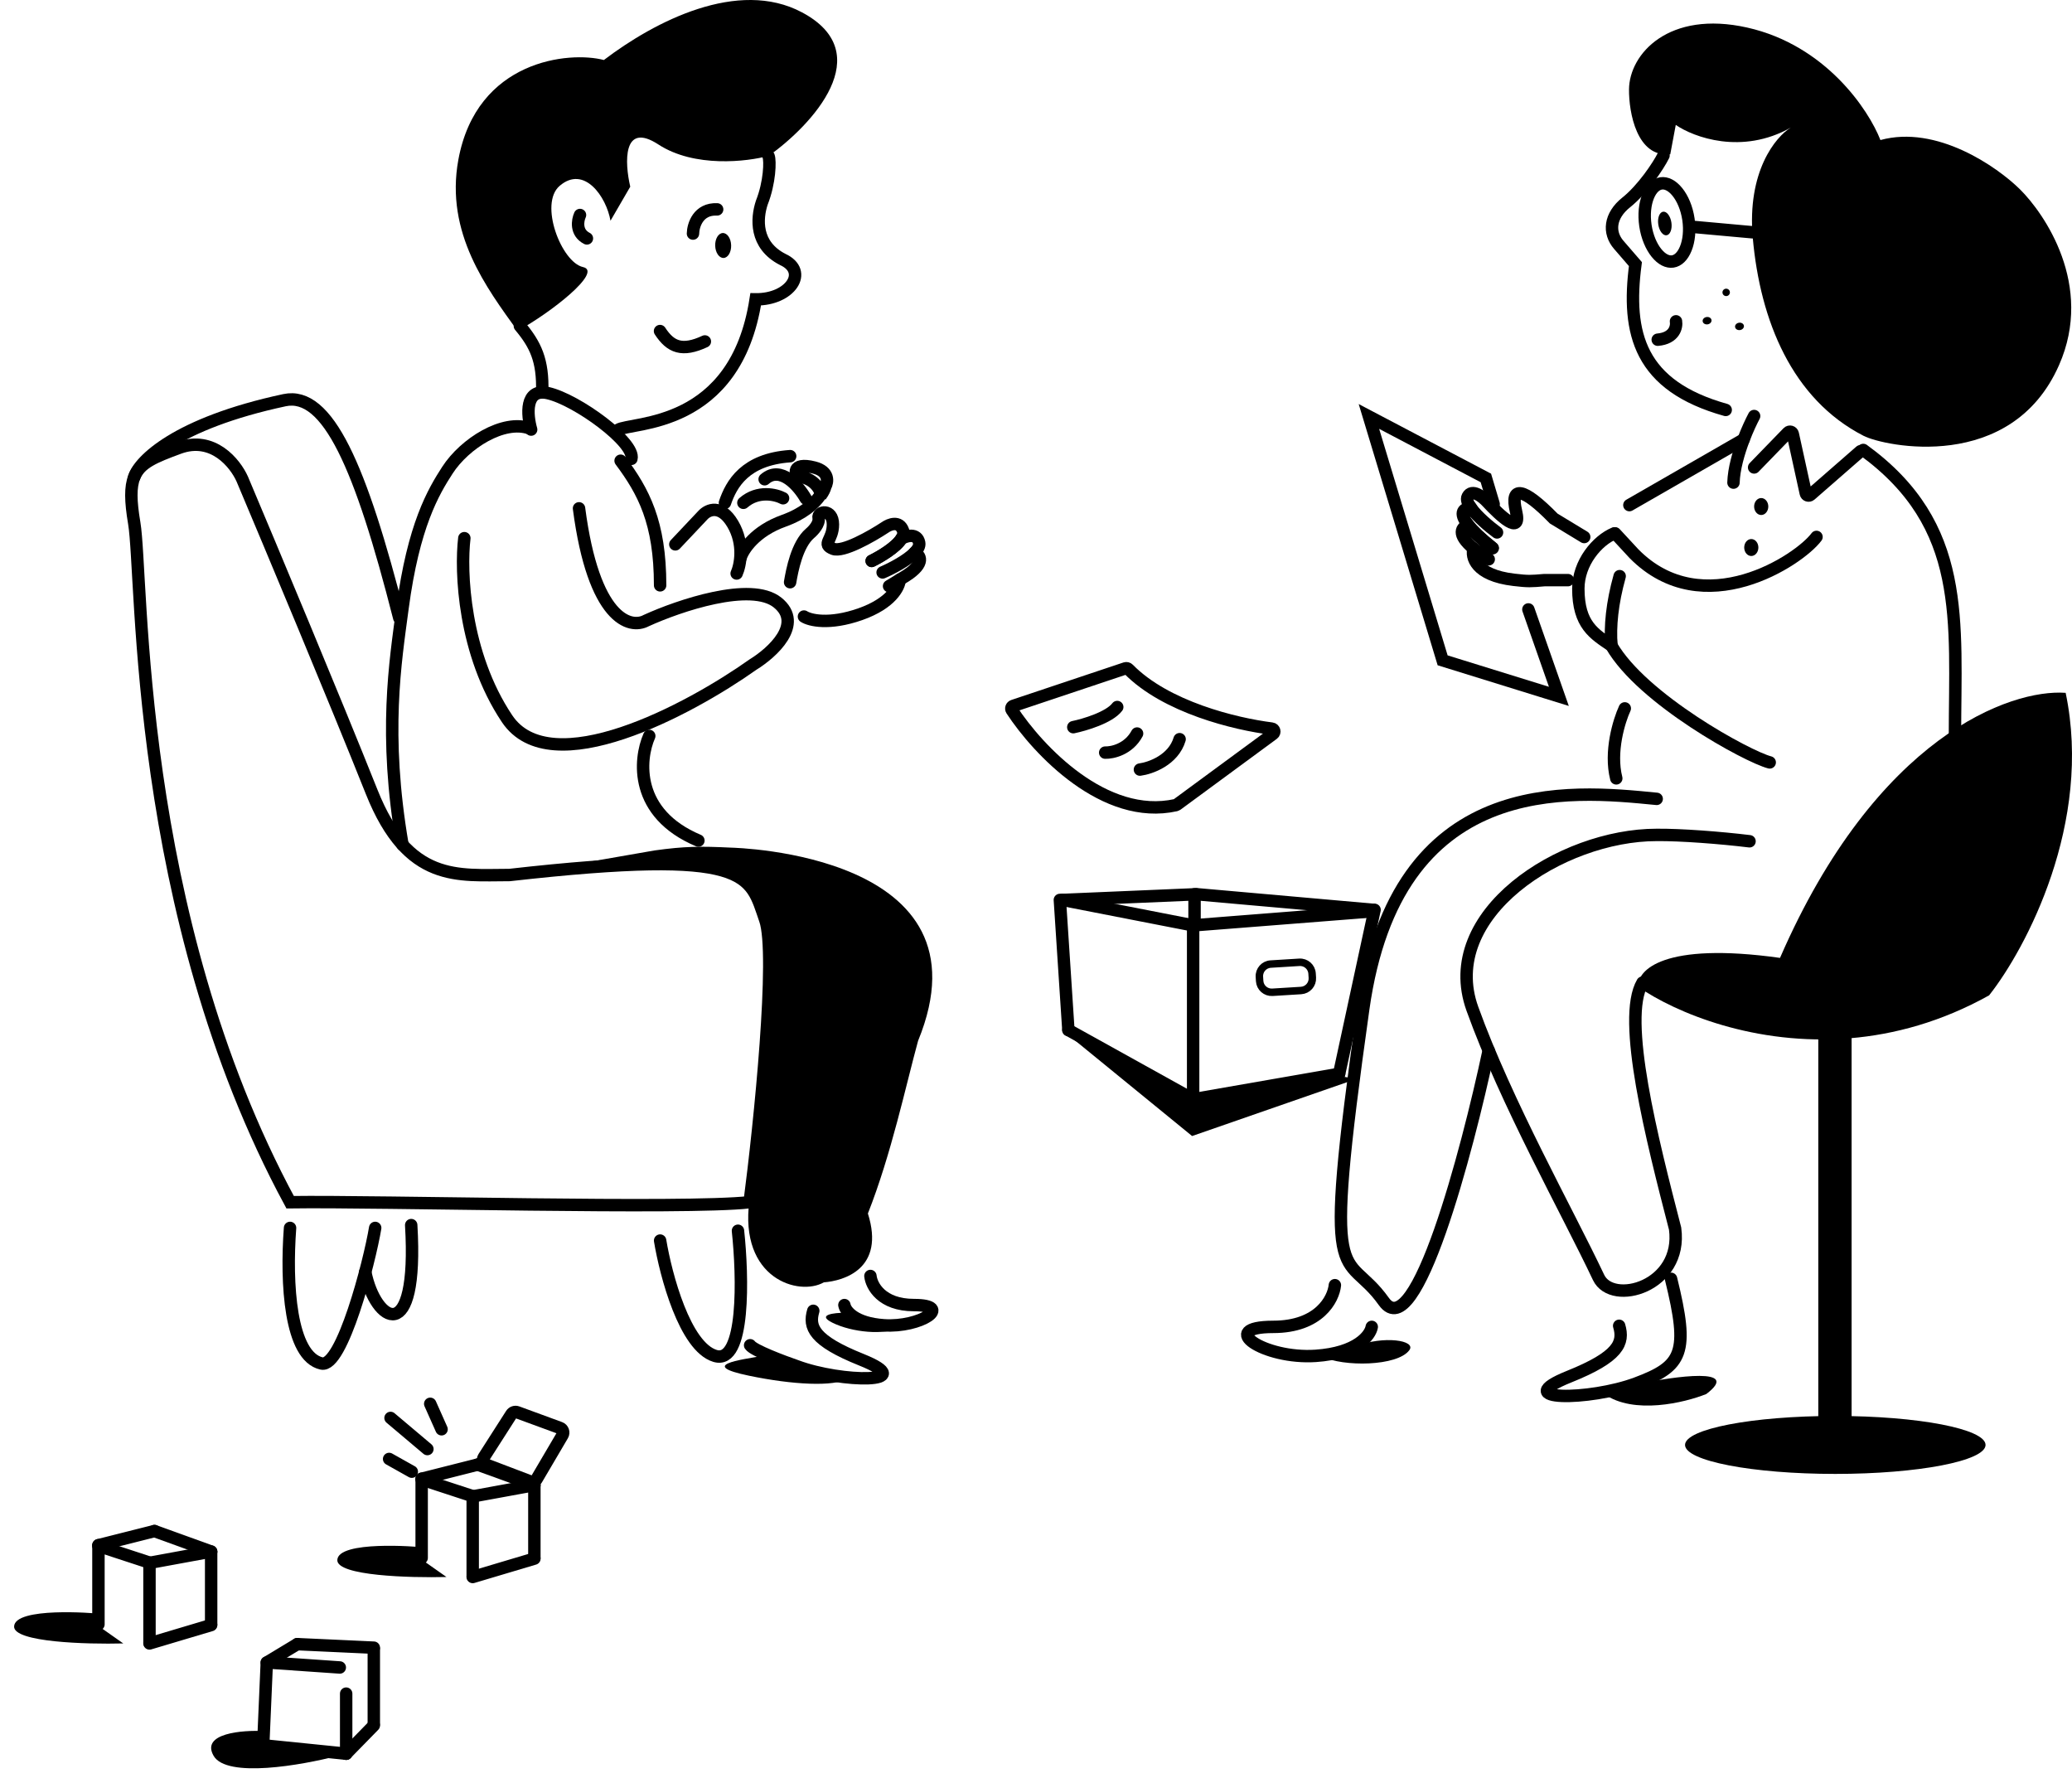 <svg width="129" height="111" viewBox="0 0 129 111" fill="none" xmlns="http://www.w3.org/2000/svg">
<path d="M70.253 41.65C72.579 44.024 76.901 45.07 79.178 45.356C79.339 45.376 79.396 45.585 79.265 45.681L73.272 50.089C73.253 50.103 73.23 50.113 73.207 50.119C68.769 51.106 64.632 46.702 62.99 44.199C62.928 44.104 62.975 43.977 63.083 43.941L70.068 41.605C70.133 41.584 70.205 41.601 70.253 41.65Z" stroke="black" stroke-width="0.773" stroke-linecap="round"/>
<path d="M66.822 45.266C67.528 45.12 69.064 44.664 69.558 44.012" stroke="black" stroke-width="0.773" stroke-linecap="round"/>
<path d="M68.808 46.85C69.249 46.864 70.264 46.647 70.793 45.662" stroke="black" stroke-width="0.773" stroke-linecap="round"/>
<path d="M70.97 47.906C71.632 47.818 73.053 47.316 73.441 46.014" stroke="black" stroke-width="0.773" stroke-linecap="round"/>
<path d="M109.125 14.804C108.759 10.683 110.547 8.516 111.487 7.947C108.446 9.656 105.449 8.545 104.331 7.776L103.988 9.607C101.905 9.817 101.408 7.001 101.42 5.566C101.439 3.353 103.895 0.621 108.779 1.716C113.663 2.812 116.343 6.841 117.073 8.718C120.57 7.759 124.327 10.368 125.768 11.793C127.258 13.271 130.395 17.741 128.192 22.731C125.22 29.464 117.314 27.792 116.024 27.13C111.565 24.842 109.583 19.955 109.125 14.804Z" fill="black"/>
<path d="M102.442 14.044C102.546 14.744 102.806 15.342 103.13 15.744C103.458 16.151 103.822 16.325 104.142 16.277C104.463 16.23 104.76 15.959 104.955 15.474C105.149 14.996 105.223 14.348 105.12 13.649C105.016 12.95 104.756 12.352 104.432 11.95C104.104 11.543 103.74 11.369 103.42 11.416C103.099 11.464 102.802 11.735 102.607 12.219C102.413 12.698 102.339 13.345 102.442 14.044Z" stroke="black" stroke-width="0.773"/>
<path d="M103.76 14.646C103.534 14.679 103.302 14.378 103.242 13.973C103.182 13.568 103.316 13.213 103.542 13.179C103.767 13.146 103.999 13.447 104.059 13.852C104.12 14.257 103.985 14.613 103.76 14.646Z" fill="black"/>
<path d="M109.113 14.459L105.293 14.113" stroke="black" stroke-width="0.773" stroke-linecap="round"/>
<path d="M103.568 9.679C103.238 10.342 102.264 11.789 101.248 12.599C100.209 13.427 100.121 14.483 100.784 15.244L101.819 16.441C101.248 20.794 102.089 24.018 107.44 25.518" stroke="black" stroke-width="0.773" stroke-linecap="round"/>
<path d="M107.504 18.429C107.377 18.448 107.259 18.361 107.241 18.235C107.222 18.109 107.309 17.991 107.436 17.973C107.562 17.954 107.68 18.041 107.699 18.167C107.717 18.293 107.63 18.411 107.504 18.429Z" fill="black"/>
<path d="M108.333 20.546C108.181 20.569 108.043 20.485 108.024 20.358C108.005 20.232 108.113 20.112 108.265 20.09C108.417 20.067 108.555 20.151 108.574 20.277C108.592 20.403 108.484 20.524 108.333 20.546Z" fill="black"/>
<path d="M106.315 20.191C106.163 20.214 106.025 20.13 106.006 20.004C105.987 19.878 106.095 19.757 106.247 19.735C106.399 19.712 106.537 19.796 106.556 19.922C106.574 20.048 106.466 20.169 106.315 20.191Z" fill="black"/>
<path d="M42.045 33.886L43.758 32.071C44.068 31.728 44.874 31.355 45.618 32.611C46.362 33.866 46.091 35.193 45.863 35.7" stroke="black" stroke-width="0.773" stroke-linecap="round"/>
<path d="M51.092 30.86C51.262 30.631 51.352 30.43 51.384 30.29C51.547 30.006 51.644 29.349 50.699 29.105C49.232 28.725 49.476 29.626 49.77 29.674C50.748 29.788 51.157 30.607 51.092 30.86Z" stroke="black" stroke-width="0.773" stroke-linecap="round"/>
<path d="M46.105 34.732C46.252 34.229 46.996 33.062 48.796 32.419C50.009 31.985 50.697 31.36 51.048 30.86" stroke="black" stroke-width="0.773" stroke-linecap="round"/>
<path d="M48.753 31.016C48.308 30.78 47.191 30.506 46.282 31.3" stroke="black" stroke-width="0.773" stroke-linecap="round"/>
<path d="M50.165 31.036C49.73 30.267 48.61 28.951 47.606 29.833" stroke="black" stroke-width="0.773" stroke-linecap="round"/>
<path d="M45.135 31.3C45.536 30.125 46.388 28.593 49.195 28.396" stroke="black" stroke-width="0.773" stroke-linecap="round"/>
<path d="M91.588 31.631C91.385 31.349 91.283 31.091 91.376 30.913C91.645 30.396 92.307 30.927 92.605 31.257C93.345 32.05 94.769 33.43 94.385 31.825C94.001 30.22 94.818 30.318 96.731 32.278L98.631 33.43" stroke="black" stroke-width="0.773" stroke-linecap="round"/>
<path d="M91.744 34.148C91.58 34.65 91.843 35.812 94.25 36.093C95.16 36.2 95.297 36.185 96.152 36.113H97.616" stroke="black" stroke-width="0.773" stroke-linecap="round"/>
<path d="M93.203 33.144C92.73 32.796 91.976 32.165 91.589 31.626C91.168 31.621 90.761 31.858 91.41 32.683C91.691 33.041 92.17 33.509 92.931 34.116" stroke="black" stroke-width="0.773" stroke-linecap="round"/>
<path d="M92.931 34.121C92.169 33.514 91.69 33.046 91.409 32.688C91.008 32.801 90.647 33.237 91.743 34.148C91.983 34.347 92.293 34.569 92.686 34.815" stroke="black" stroke-width="0.773" stroke-linecap="round"/>
<path d="M116.005 28.01C122.489 32.726 121.713 38.607 121.713 45.875" stroke="black" stroke-width="0.773" stroke-linecap="round"/>
<path d="M115.829 28.09L112.716 30.806C112.615 30.895 112.456 30.842 112.427 30.711L111.616 27.011C111.586 26.874 111.415 26.825 111.317 26.926L109.209 29.098" stroke="black" stroke-width="0.773" stroke-linecap="round"/>
<path d="M109.209 25.898C109.037 26.221 108.789 26.745 108.557 27.354C108.239 28.191 107.95 29.187 107.924 30.043" stroke="black" stroke-width="0.773" stroke-linecap="round"/>
<path d="M108.557 27.354L101.443 31.443" stroke="black" stroke-width="0.773" stroke-linecap="round"/>
<path d="M113.093 33.423C112.03 34.859 106.043 38.835 101.735 34.473L100.56 33.203" stroke="black" stroke-width="0.773" stroke-linecap="round"/>
<path d="M110.18 47.459C108.797 47.103 102.237 43.521 100.326 40.192" stroke="black" stroke-width="0.773" stroke-linecap="round"/>
<path d="M100.838 35.865C100.365 37.561 100.231 38.993 100.326 40.192C99.272 39.471 98.265 38.916 98.265 36.642C98.265 35.033 99.44 33.646 100.503 33.203" stroke="black" stroke-width="0.773" stroke-linecap="round"/>
<path d="M109.651 32.059C109.407 32.059 109.209 31.822 109.209 31.531C109.209 31.239 109.407 31.003 109.651 31.003C109.894 31.003 110.092 31.239 110.092 31.531C110.092 31.822 109.894 32.059 109.651 32.059Z" fill="black"/>
<path d="M109.033 34.611C108.789 34.611 108.592 34.374 108.592 34.083C108.592 33.791 108.789 33.555 109.033 33.555C109.277 33.555 109.474 33.791 109.474 34.083C109.474 34.374 109.277 34.611 109.033 34.611Z" fill="black"/>
<path d="M104.345 20.002C104.402 20.345 104.254 21.055 103.208 21.146" stroke="black" stroke-width="0.773" stroke-linecap="round"/>
<path d="M74.459 55.669L66.163 56.021" stroke="black" stroke-width="0.773" stroke-linecap="round"/>
<path d="M74.547 55.669L85.491 56.637" stroke="black" stroke-width="0.773" stroke-linecap="round"/>
<path d="M85.579 56.637L83.373 66.846" stroke="black" stroke-width="0.773" stroke-linecap="round"/>
<path d="M83.373 66.846L74.283 68.43" stroke="black" stroke-width="0.773" stroke-linecap="round"/>
<path d="M74.283 68.342V57.517" stroke="black" stroke-width="0.773" stroke-linecap="round"/>
<path d="M74.283 57.605L85.491 56.725" stroke="black" stroke-width="0.773" stroke-linecap="round"/>
<path d="M74.283 57.605L66.163 56.021" stroke="black" stroke-width="0.773" stroke-linecap="round"/>
<path d="M65.986 56.021L66.516 64.118" stroke="black" stroke-width="0.773" stroke-linecap="round"/>
<path d="M66.516 64.118L74.283 68.43" stroke="black" stroke-width="0.773" stroke-linecap="round"/>
<path d="M74.371 55.669V57.429" stroke="black" stroke-width="0.773" stroke-linecap="round"/>
<path d="M80.893 59.903L79.11 60.013C78.697 60.038 78.382 60.393 78.408 60.805L78.424 61.069C78.45 61.481 78.805 61.794 79.219 61.769L81.002 61.659C81.416 61.633 81.73 61.279 81.705 60.866L81.688 60.603C81.663 60.191 81.307 59.877 80.893 59.903Z" stroke="black" stroke-width="0.464"/>
<path d="M74.219 70.718L66.295 64.249L74.239 68.65L83.594 67.022L84.476 67.154L74.219 70.718Z" fill="black"/>
<path d="M102.26 61.169C100.936 63.413 102.848 70.908 104.29 76.482C104.775 80.09 100.377 81.322 99.524 79.518C97.568 75.382 93.787 68.676 91.669 62.797C89.551 56.919 97.185 51.973 103.142 51.973C104.643 51.958 107.114 52.149 108.923 52.369" stroke="black" stroke-width="0.773" stroke-linecap="round"/>
<path d="M103.143 49.729C97.759 49.201 86.957 48.048 84.874 62.797C82.27 81.234 83.682 77.538 86.153 81.014C88.13 83.795 91.331 71.759 92.684 65.394" stroke="black" stroke-width="0.773" stroke-linecap="round"/>
<path d="M92.993 31.38L92.508 29.752L85.227 25.924L89.816 41.105L97.053 43.349L95.155 37.937" stroke="black" stroke-width="0.773" stroke-linecap="round"/>
<path d="M106.231 86.778C108.456 85.089 104.305 85.664 101.951 86.162L99.877 86.778C101.713 88.081 104.878 87.321 106.231 86.778Z" fill="black"/>
<path d="M87.742 84.05C88.2 83.432 86.153 83.126 84.388 83.807L82.314 84.446C83.623 85.092 86.992 85.062 87.742 84.05Z" fill="black"/>
<path d="M128.605 43.129C130.3 51.225 126.134 59.057 123.839 61.961C120.873 63.613 117.932 64.4 115.19 64.63C109.286 65.126 104.306 63.036 101.996 61.433C101.907 60.407 103.549 58.608 110.821 59.629C116.823 45.83 125.178 42.879 128.605 43.129Z" fill="black"/>
<path d="M83.108 80.002C83.02 80.867 82.129 82.598 79.269 82.598C75.695 82.598 78.696 84.622 81.917 84.402C84.494 84.226 85.315 83.126 85.403 82.598" stroke="black" stroke-width="0.773" stroke-linecap="round"/>
<path d="M100.807 82.53C101.12 83.585 100.788 84.453 97.695 85.694C93.83 87.245 98.97 87.2 101.869 86.117C104.769 85.034 105.174 84.226 104.037 79.606" stroke="black" stroke-width="0.773" stroke-linecap="round"/>
<path d="M114.263 91.751C119.43 91.751 123.618 90.943 123.618 89.947C123.618 88.951 119.43 88.143 114.263 88.143C109.096 88.143 104.908 88.951 104.908 89.947C104.908 90.943 109.096 91.751 114.263 91.751Z" fill="black"/>
<path d="M101.157 44.097C100.804 44.859 100.204 46.798 100.627 48.453" stroke="black" stroke-width="0.773" stroke-linecap="round"/>
<path d="M113.204 88.187V64.073H115.278V88.187H113.204Z" fill="black"/>
<path d="M41.098 36.437C41.098 32.51 40.065 30.595 38.638 28.68" stroke="black" stroke-width="0.773" stroke-linecap="round"/>
<path d="M25.059 52.589C23.87 45.667 24.616 41.199 25.059 37.861C25.744 32.698 26.988 30.61 27.855 29.27C28.937 27.596 31.355 26.084 32.98 26.668" stroke="black" stroke-width="0.773" stroke-linecap="round"/>
<path d="M38.467 26.762C39.326 26.235 45.791 26.743 47.048 18.634C49.2 18.659 50.37 16.901 48.728 16.149C46.978 15.249 47.109 13.597 47.426 12.623C47.931 11.347 47.961 10.006 47.852 9.726" stroke="black" stroke-width="0.773" stroke-linecap="round"/>
<path d="M45.047 16.058C45.322 16.05 45.533 15.695 45.52 15.267C45.507 14.838 45.274 14.498 45 14.506C44.726 14.514 44.514 14.868 44.527 15.297C44.54 15.726 44.773 16.066 45.047 16.058Z" fill="black"/>
<path d="M43.144 14.54C43.155 14.016 43.472 12.982 44.649 13.034" stroke="black" stroke-width="0.773" stroke-linecap="round"/>
<path d="M41.092 20.608C41.752 21.621 42.477 21.908 43.884 21.255" stroke="black" stroke-width="0.773" stroke-linecap="round"/>
<path d="M36.11 13.384C35.957 13.719 35.829 14.479 36.54 14.841" stroke="black" stroke-width="0.773" stroke-linecap="round"/>
<path d="M28.536 9.947C27.699 14.514 30.319 17.952 32.218 20.596C34.246 19.503 37.571 16.904 36.296 16.624C34.956 16.329 33.542 12.684 34.843 11.569C36.37 10.261 37.747 12.241 38.009 13.741L39.239 11.621C38.891 10.138 38.755 7.536 40.991 8.994C43.228 10.453 46.508 10.071 47.869 9.698C50.552 7.783 54.72 3.316 49.93 0.769C45.946 -1.35 40.761 1.329 37.596 3.736C35.454 3.171 29.678 3.719 28.536 9.947Z" fill="black"/>
<path d="M32.367 20.289C33.336 21.452 33.817 22.418 33.757 24.418" stroke="black" stroke-width="0.773" stroke-linecap="round"/>
<path d="M56.013 36.084C56.002 36.517 55.495 37.555 53.558 38.235C51.621 38.914 50.414 38.615 50.053 38.38" stroke="black" stroke-width="0.773" stroke-linecap="round"/>
<path d="M56.942 34.403C57.285 34.549 57.655 35.043 56.393 35.852L56.013 36.084L55.352 36.486" stroke="black" stroke-width="0.773" stroke-linecap="round"/>
<path d="M54.269 34.917C54.83 34.643 55.781 34.072 56.12 33.534C56.435 33.355 57.097 33.154 57.227 33.788C57.266 33.979 57.148 34.191 56.942 34.403C56.466 34.894 55.518 35.388 54.951 35.633" stroke="black" stroke-width="0.773" stroke-linecap="round"/>
<path d="M49.191 36.242C49.322 35.473 49.621 33.9 50.426 33.203C50.635 33.031 51.033 32.6 50.963 32.249C50.874 31.811 51.85 31.634 51.857 32.638C51.864 33.641 51.116 33.864 51.871 34.164C52.476 34.404 54.27 33.38 55.091 32.838C55.373 32.636 55.993 32.39 56.221 33.027C56.277 33.184 56.232 33.358 56.12 33.534C55.781 34.072 54.83 34.643 54.269 34.918" stroke="black" stroke-width="0.773" stroke-linecap="round"/>
<path d="M36.049 31.644C36.955 38.563 39.217 39.185 40.235 38.631C42.27 37.703 46.755 36.178 48.409 37.507C50.064 38.836 48.081 40.634 46.883 41.367C42.91 44.185 34.286 48.803 31.568 44.738C28.85 40.673 28.663 35.553 28.909 33.501" stroke="black" stroke-width="0.773" stroke-linecap="round"/>
<path d="M33.069 26.741C32.811 25.847 32.661 24.141 34.115 24.473C35.932 24.887 39.582 27.57 39.311 28.563" stroke="black" stroke-width="0.773" stroke-linecap="round"/>
<path d="M40.745 52.941L35.185 53.909C44.01 53.161 46.414 53.621 47.541 56.373C48.667 59.125 47.805 67.505 46.658 74.722C46.005 79.615 49.747 80.706 51.291 79.826C52.522 79.733 55.127 78.994 54.034 75.54C55.492 71.854 56.399 67.56 57.158 64.793C61.939 53.129 45.752 52.776 45.512 52.765C45.511 52.765 45.511 52.765 45.511 52.765C43.613 52.674 42.642 52.677 40.745 52.941Z" fill="black"/>
<path d="M51.817 82.334C50.828 81.841 51.935 81.718 52.611 81.718C53.247 82.528 55.145 82.716 55.969 82.642C55.087 83.126 53.053 82.95 51.817 82.334Z" fill="black"/>
<path d="M54.191 79.43C54.253 80.034 54.882 81.24 56.9 81.24C59.423 81.24 57.305 82.652 55.032 82.499C53.213 82.376 52.633 81.609 52.571 81.24" stroke="black" stroke-width="0.773" stroke-linecap="round"/>
<path d="M46.614 85.634C43.478 84.979 46.056 84.651 47.497 84.402C49.88 85.59 51.792 85.722 52.793 85.81C51.94 86.338 49.35 86.206 46.614 85.634Z" fill="black"/>
<path d="M50.633 81.598C50.333 82.613 50.652 83.448 53.627 84.642C57.345 86.133 52.401 86.09 49.612 85.048C48.73 84.745 46.914 84.059 46.702 83.742" stroke="black" stroke-width="0.773" stroke-linecap="round"/>
<path d="M8.358 29.695C8.666 28.702 10.967 26.355 17.71 24.912C20.401 24.336 22.458 29.03 24.858 38.465" stroke="black" stroke-width="0.773" stroke-linecap="round"/>
<path d="M8.358 29.695C8.712 28.81 9.602 28.449 11.152 27.877C13.258 27.102 14.649 28.847 15.081 29.817C16.822 33.94 20.872 43.606 23.14 49.297C25.408 54.987 28.521 54.469 31.726 54.469C46.791 52.772 46.67 54.469 47.642 57.258C48.382 59.38 47.318 69.907 46.67 74.838C42.62 75.29 23.732 74.757 18.063 74.838C8.302 56.773 8.925 35.92 8.358 32.565C8.125 31.186 8.111 30.313 8.358 29.695Z" stroke="black" stroke-width="0.773" stroke-linecap="round"/>
<path d="M40.422 45.813C39.775 47.282 39.481 50.641 43.481 52.325" stroke="black" stroke-width="0.773" stroke-linecap="round"/>
<path d="M45.945 76.614C46.251 79.449 46.394 84.976 44.517 84.405C42.639 83.835 41.455 79.381 41.098 77.225" stroke="black" stroke-width="0.773" stroke-linecap="round"/>
<path d="M18.058 76.438C17.8 79.912 18.058 84.437 20.023 84.877C21.288 85.161 23.001 78.591 23.358 76.438" stroke="black" stroke-width="0.773" stroke-linecap="round"/>
<path d="M22.74 79.178C23.369 82.342 26.058 83.955 25.601 76.262" stroke="black" stroke-width="0.773" stroke-linecap="round"/>
<path d="M13.3 109.3C12.488 107.892 15.08 107.687 16.477 107.76V108.772L21.023 109.3C18.787 109.887 14.112 110.708 13.3 109.3Z" fill="black"/>
<path d="M23.273 107.408L21.552 109.168" stroke="black" stroke-width="0.773" stroke-linecap="round"/>
<path d="M21.155 103.8L16.698 103.492" stroke="black" stroke-width="0.773" stroke-linecap="round"/>
<path d="M18.507 102.348L23.273 102.568" stroke="black" stroke-width="0.773" stroke-linecap="round"/>
<path d="M16.61 103.492L16.389 108.596" stroke="black" stroke-width="0.773" stroke-linecap="round"/>
<path d="M23.273 102.656V107.32" stroke="black" stroke-width="0.773" stroke-linecap="round"/>
<path d="M21.552 105.428V109.168" stroke="black" stroke-width="0.773" stroke-linecap="round"/>
<path d="M16.609 103.492L18.507 102.348" stroke="black" stroke-width="0.773" stroke-linecap="round"/>
<path d="M21.552 109.168L16.345 108.64" stroke="black" stroke-width="0.773" stroke-linecap="round"/>
<path d="M0.878 101.248C0.922 100.016 5.865 100.412 6.174 100.456V101.248L7.674 102.304C5.394 102.363 0.843 102.233 0.878 101.248Z" fill="black"/>
<path d="M13.146 101.116V96.628" stroke="black" stroke-width="0.773" stroke-linecap="round"/>
<path d="M9.307 102.26V97.332" stroke="black" stroke-width="0.773" stroke-linecap="round"/>
<path d="M6.129 101.116V96.188" stroke="black" stroke-width="0.773" stroke-linecap="round"/>
<path d="M6.129 96.188L9.616 95.308" stroke="black" stroke-width="0.773" stroke-linecap="round"/>
<path d="M13.146 96.584L9.307 97.288" stroke="black" stroke-width="0.773" stroke-linecap="round"/>
<path d="M9.307 102.304L13.146 101.16" stroke="black" stroke-width="0.773" stroke-linecap="round"/>
<path d="M13.146 96.584L9.616 95.308" stroke="black" stroke-width="0.773" stroke-linecap="round"/>
<path d="M6.129 96.232L9.351 97.288" stroke="black" stroke-width="0.773" stroke-linecap="round"/>
<path d="M21.001 97.112C21.045 95.88 25.987 96.276 26.296 96.32V97.112L27.797 98.168C25.517 98.226 20.965 98.097 21.001 97.112Z" fill="black"/>
<path d="M33.269 96.98V92.492" stroke="black" stroke-width="0.773" stroke-linecap="round"/>
<path d="M29.43 98.124V93.195" stroke="black" stroke-width="0.773" stroke-linecap="round"/>
<path d="M26.252 96.98V92.052" stroke="black" stroke-width="0.773" stroke-linecap="round"/>
<path d="M29.43 98.168L33.269 97.024" stroke="black" stroke-width="0.773" stroke-linecap="round"/>
<path d="M33.269 92.448L29.43 93.151" stroke="black" stroke-width="0.773" stroke-linecap="round"/>
<path d="M26.252 92.052L29.739 91.171" stroke="black" stroke-width="0.773" stroke-linecap="round"/>
<path d="M33.269 92.448L29.738 91.171" stroke="black" stroke-width="0.773" stroke-linecap="round"/>
<path d="M26.252 92.096L29.474 93.151" stroke="black" stroke-width="0.773" stroke-linecap="round"/>
<path d="M31.837 88.036L30.12 90.719C30.014 90.884 30.087 91.105 30.27 91.175L33.024 92.223C33.165 92.276 33.324 92.22 33.401 92.091L35.022 89.335C35.12 89.168 35.043 88.954 34.862 88.888L32.204 87.913C32.068 87.863 31.915 87.914 31.837 88.036Z" stroke="black" stroke-width="0.773"/>
<path d="M26.785 87.387L27.491 88.971" stroke="black" stroke-width="0.773" stroke-linecap="round"/>
<path d="M24.314 88.267L26.609 90.203" stroke="black" stroke-width="0.773" stroke-linecap="round"/>
<path d="M24.226 90.82L25.638 91.612" stroke="black" stroke-width="0.773" stroke-linecap="round"/>
</svg>

